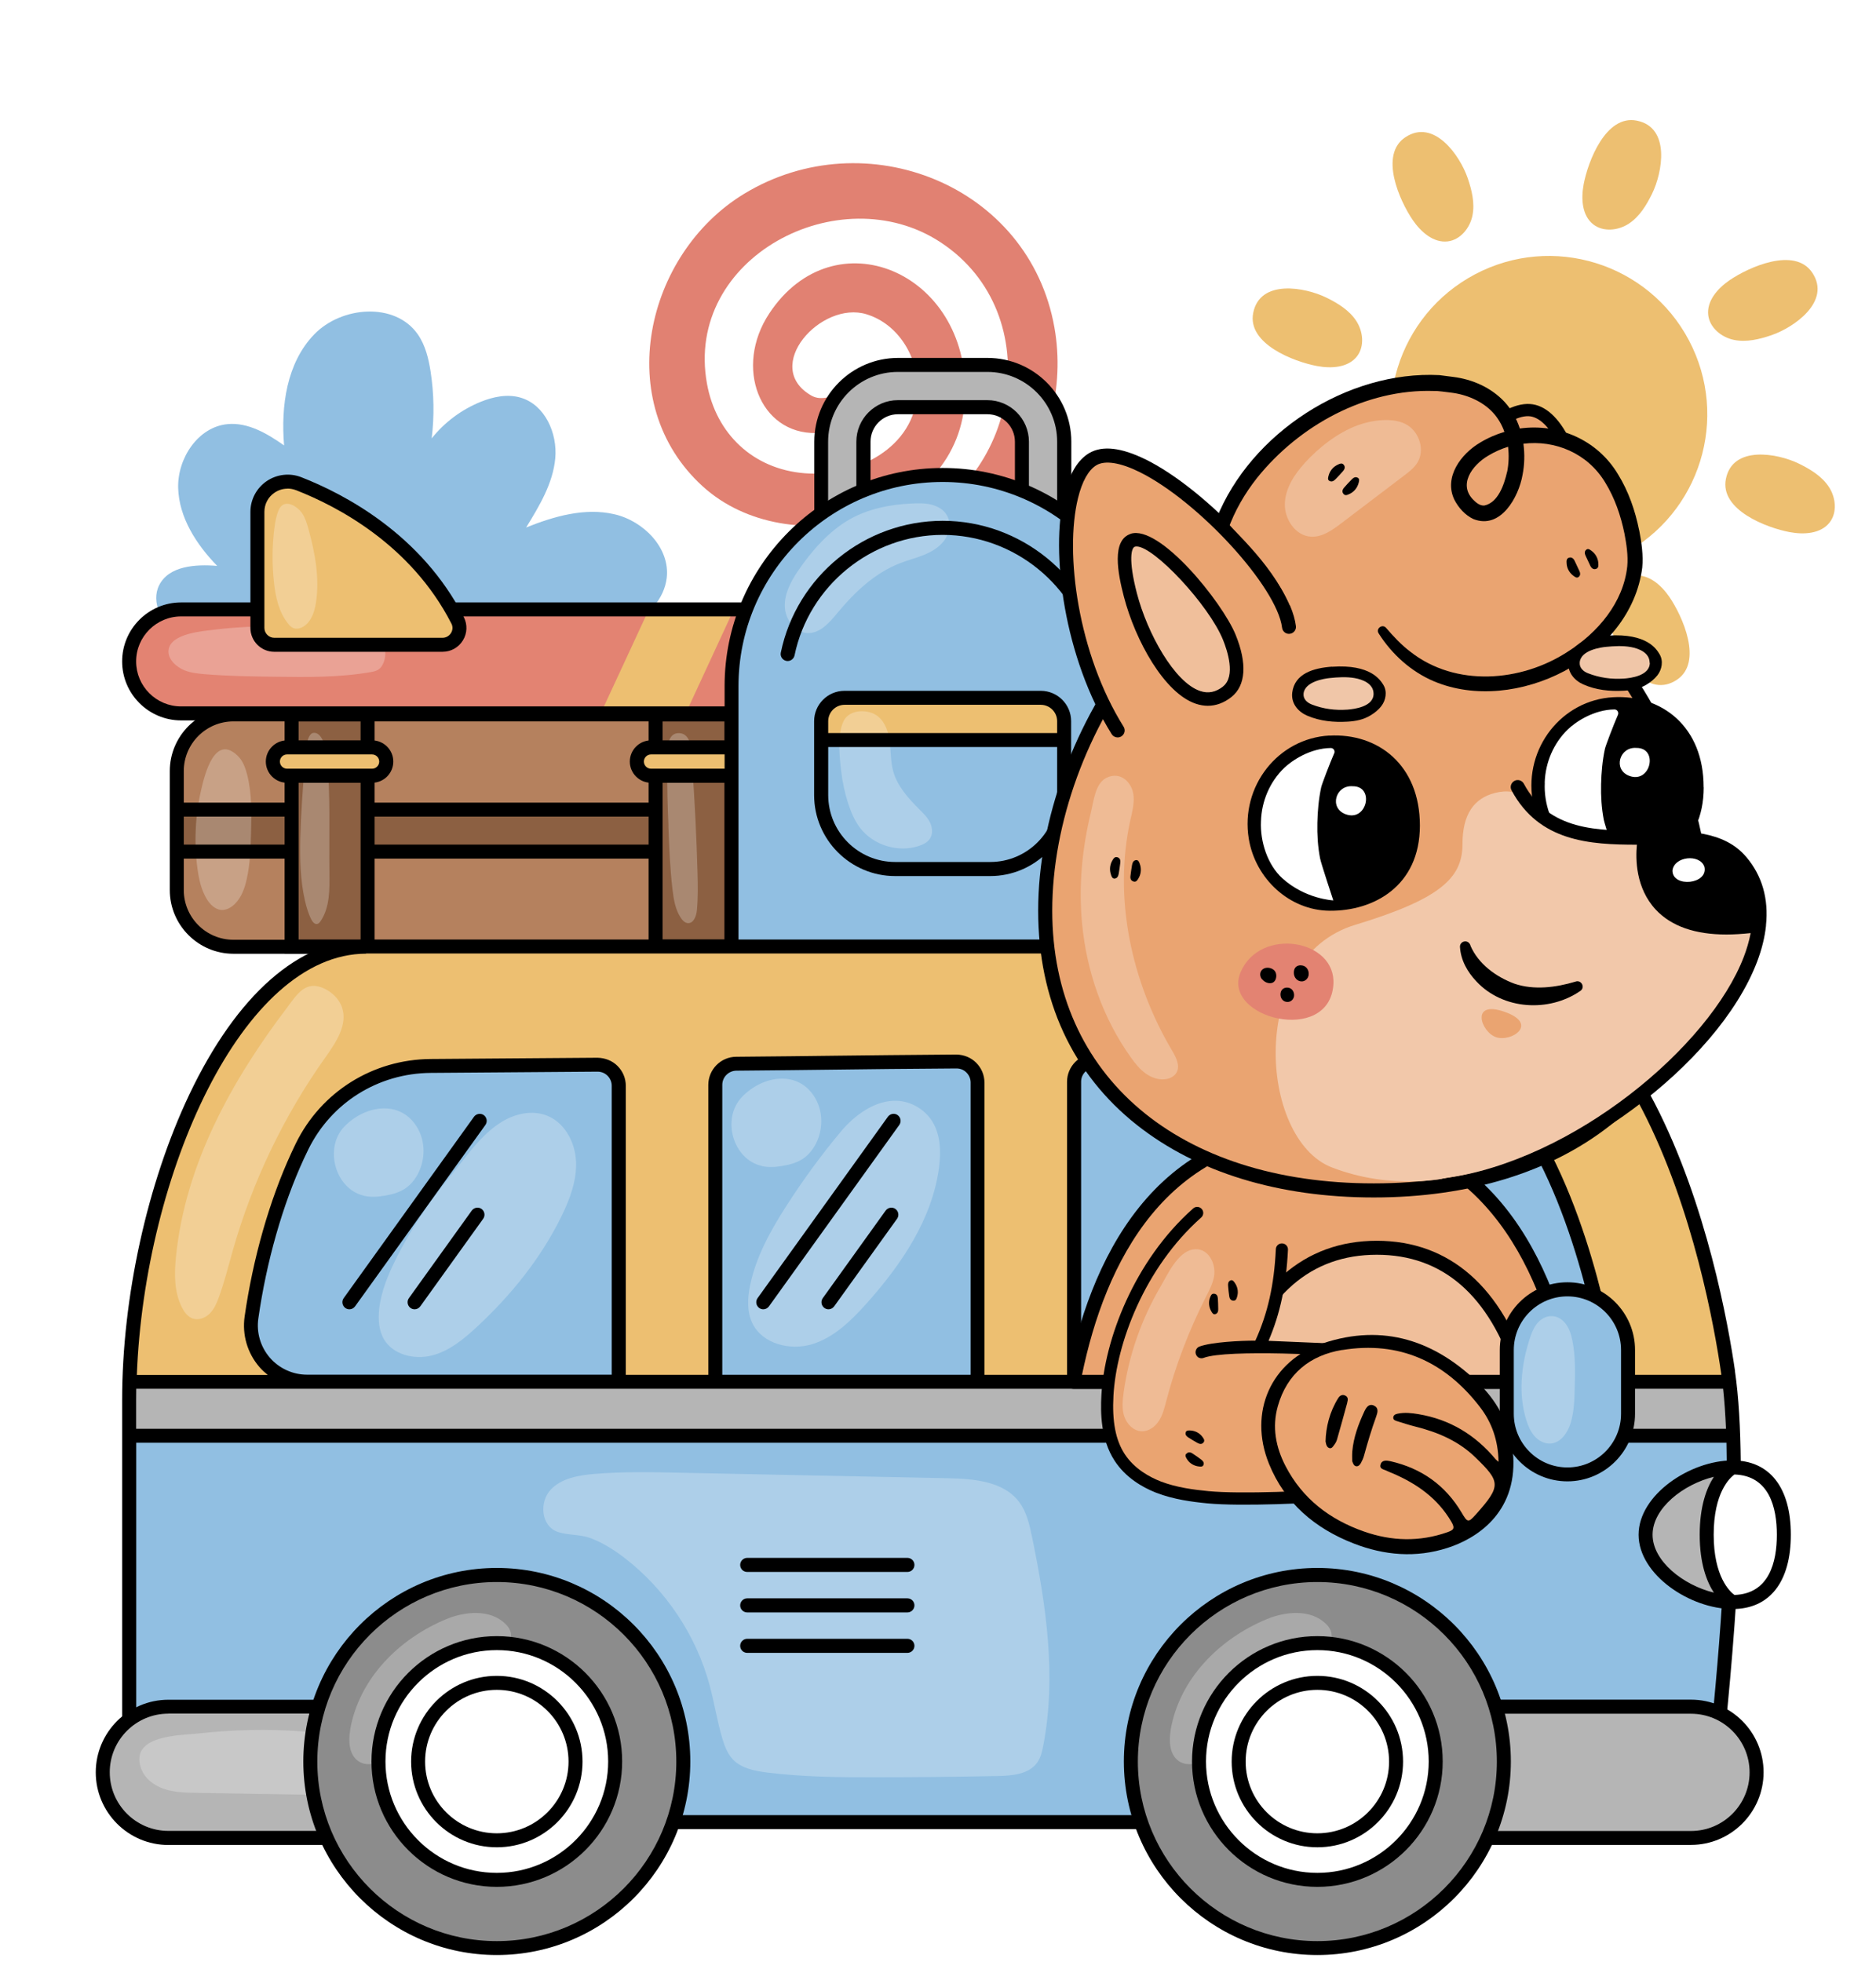<?xml version="1.0" encoding="UTF-8"?>
<svg id="_Слой_2" data-name="Слой 2" xmlns="http://www.w3.org/2000/svg" xmlns:xlink="http://www.w3.org/1999/xlink" viewBox="0 0 210.59 220.16">
  <defs>
    <style>
      .cls-1 {
        fill: #eaa471;
      }

      .cls-2, .cls-3, .cls-4, .cls-5 {
        fill: #fff;
      }

      .cls-3 {
        opacity: .4;
      }

      .cls-4 {
        opacity: .3;
      }

      .cls-6 {
        fill: #8c8c8c;
      }

      .cls-7 {
        fill: #b5815e;
      }

      .cls-8 {
        fill: #8c6042;
      }

      .cls-9 {
        filter: url(#drop-shadow-1);
      }

      .cls-10 {
        fill: #e18172;
      }

      .cls-5 {
        opacity: .25;
      }

      .cls-11 {
        fill: #f0c6a8;
      }

      .cls-12 {
        fill: #91bfe2;
      }

      .cls-13 {
        fill: #edbf71;
      }

      .cls-14 {
        fill: #b5b5b5;
      }

      .cls-15 {
        fill: #e38372;
      }
    </style>
    <filter id="drop-shadow-1" filterUnits="userSpaceOnUse">
      <feOffset dx="5" dy="5"/>
      <feGaussianBlur result="blur" stdDeviation="5"/>
      <feFlood flood-color="#000" flood-opacity=".15"/>
      <feComposite in2="blur" operator="in"/>
      <feComposite in="SourceGraphic"/>
    </filter>
  </defs>
  <g id="OBJECTS">
    <g class="cls-9">
      <path class="cls-2" d="m90.79,7.58C33.12,16.64,24.23,22.57,21.73,36.85c-8.92-.7-15.05,9.97-11.44,18.16-9.62,7.27-9.64,18.78-1.82,24.51.11,9.15-2.99,22.89,7.64,27.22-8.84,12.64-12.96,29.58-13.14,45.39v33.22c-1.85,2.36-2.96,5.33-2.96,8.56,0,7.66,6.24,13.9,13.9,13.9h13.95c4.92,7.44,13.35,12.35,22.92,12.35,10.31,0,19.3-5.71,24-14.13h44.11c4.7,8.42,13.69,14.13,24,14.13,9.56,0,18-4.92,22.92-12.35h19.03c7.67,0,12.68-6.33,13.9-13.9s3.05-20.16,3.05-26.66c0-6.09-2.41-10.07-5.72-12.2-.9-11.38-2.09-19.66-8.69-35.73,10.03-8.78,17.84-25.79,4.82-34.56C221.94,56.62,216.63,0,168.89,0c-25.78,0-51.19,3.35-78.1,7.58Z"/>
      <g>
        <g>
          <path class="cls-10" d="m96.02,54.26c13.36-4.75,16.86-24.02,4.53-32.09-11.31-7.39-28.75,1.73-26.19,15.88,1.02,5.66,5.2,9.59,10.94,10.06s12.47-2.79,12.69-9.28c.13-3.66-2.09-7.45-5.72-8.56-5.1-1.57-11.81,5.89-6.2,9.12,1.79,1.03,3.81-1.12,5.32.06,3.27,2.54-1.29,4.08-4.78,4.15-6.32.12-9.25-7.39-5.25-13.43,7.3-11.03,22.36-4.66,21.98,9.17-.4,14.33-19.82,19-29.45,10.25-10.29-9.35-6.46-26.11,4.66-32.85,13.57-8.23,32-1.01,34.82,15.05,1.16,6.61-.62,13.66-4.92,18.84-2.47,2.97-5.98,5.64-9.76,6.67-1.01.28-2.49.99-3.39-.06s-.51-2.44.73-2.98Z"/>
          <g>
            <circle class="cls-13" cx="168.88" cy="41.5" r="17.77" transform="translate(.15 83.61) rotate(-27.82)"/>
            <g>
              <path class="cls-13" d="m189.15,26.45c-1.33.91-2.59,2.33-2.39,3.94.18,1.41,1.5,2.48,2.9,2.76,1.4.28,2.84-.07,4.19-.53,2.54-.87,6.74-3.79,4.59-7.01-1.97-2.96-7.14-.63-9.29.84Z"/>
              <path class="cls-13" d="m172.77,15.71c-.3,1.59-.19,3.48,1.09,4.48,1.13.87,2.81.69,4-.1,1.19-.79,1.96-2.06,2.59-3.34,1.18-2.41,2.09-7.45-1.71-8.21-3.49-.7-5.49,4.6-5.97,7.16Z"/>
              <path class="cls-13" d="m153.59,19.7c.91,1.33,2.33,2.59,3.94,2.39,1.41-.18,2.48-1.5,2.76-2.9.28-1.4-.07-2.84-.53-4.19-.87-2.54-3.79-6.74-7.01-4.59-2.96,1.97-.63,7.14.84,9.29Z"/>
              <path class="cls-13" d="m142.85,36.08c1.59.3,3.48.19,4.48-1.09.87-1.13.69-2.81-.1-4s-2.06-1.96-3.34-2.59c-2.41-1.18-7.45-2.09-8.21,1.71-.7,3.49,4.6,5.49,7.16,5.97Z"/>
              <path class="cls-13" d="m195.91,54.72c1.59.3,3.48.19,4.48-1.09.87-1.13.69-2.81-.1-4-.79-1.19-2.06-1.96-3.34-2.59-2.41-1.18-7.45-2.09-8.21,1.71-.7,3.49,4.6,5.49,7.16,5.97Z"/>
              <path class="cls-13" d="m146.84,55.26c1.33-.91,2.59-2.33,2.39-3.94-.18-1.41-1.5-2.48-2.9-2.76-1.4-.28-2.84.07-4.19.53-2.54.87-6.74,3.79-4.59,7.01,1.97,2.96,7.14.63,9.29-.84Z"/>
              <path class="cls-13" d="m163.23,66c.3-1.59.19-3.48-1.09-4.48-1.13-.87-2.81-.69-4,.1s-1.96,2.06-2.59,3.34c-1.18,2.41-2.09,7.45,1.71,8.21,3.49.7,5.49-4.6,5.97-7.16Z"/>
              <path class="cls-13" d="m182.4,62c-.91-1.33-2.33-2.59-3.94-2.39-1.41.18-2.48,1.5-2.76,2.9s.07,2.84.53,4.19c.87,2.54,3.79,6.74,7.01,4.59,2.96-1.97.63-7.14-.84-9.29Z"/>
            </g>
          </g>
          <path class="cls-12" d="m15,66.08c-1.85-1.06-3.09-3.5-2.13-5.41,1.1-2.17,4.09-2.36,6.51-2.16-2.32-2.39-4.28-5.4-4.38-8.73s2.23-6.87,5.54-7.18c2.3-.22,4.46,1.06,6.35,2.39-.37-4.42.29-9.25,3.37-12.45,3.07-3.19,9.09-3.66,11.63-.03.86,1.23,1.22,2.73,1.45,4.21.38,2.47.42,5,.12,7.48,1.44-1.81,3.35-3.23,5.49-4.1,1.43-.58,3.03-.91,4.5-.47,2.72.8,4.14,3.99,3.88,6.81-.26,2.82-1.79,5.35-3.27,7.76,3.14-1.26,6.59-2.25,9.89-1.49,3.3.75,6.29,3.8,5.89,7.16-.28,2.33-2.07,4.25-4.16,5.31s-4.44,1.56-6.77,1.75c-27,2.19-41.08.75-43.91-.87Z"/>
        </g>
        <g>
          <g>
            <g>
              <g>
                <g>
                  <rect class="cls-7" x="14.84" y="75.18" width="75.16" height="26.08" rx="6.36" ry="6.36"/>
                  <rect class="cls-8" x="14.84" y="85.87" width="75.16" height="4.71"/>
                  <path class="cls-5" d="m17.59,83.61c-.68,2.91-.82,5.94-.42,8.9.16,1.18.42,2.37,1.04,3.39.36.59.91,1.15,1.6,1.22.59.05,1.16-.27,1.58-.7.73-.74,1.09-1.76,1.31-2.78.38-1.68.43-3.42.48-5.15.06-2.18.1-4.38-.42-6.49-.2-.8-.49-1.62-1.09-2.19-2.57-2.47-3.69,2.11-4.08,3.79Z"/>
                </g>
                <path d="m83.65,102.04H21.21c-3.94,0-7.15-3.21-7.15-7.15v-13.35c0-3.94,3.21-7.15,7.15-7.15h62.44c3.94,0,7.15,3.21,7.15,7.15v13.35c0,3.94-3.21,7.15-7.15,7.15Zm-62.44-26.08c-3.08,0-5.58,2.5-5.58,5.58v13.35c0,3.08,2.5,5.58,5.58,5.58h62.44c3.08,0,5.58-2.5,5.58-5.58v-13.35c0-3.07-2.5-5.58-5.58-5.58H21.21Z"/>
              </g>
              <rect x="14.84" y="85.08" width="75.16" height="1.57"/>
              <rect x="14.84" y="89.79" width="75.16" height="1.57"/>
              <g>
                <g>
                  <rect class="cls-8" x="27.73" y="75.18" width="8.53" height="26.04"/>
                  <path class="cls-5" d="m29.21,80.77c-.22,2.77-.43,5.54-.5,8.32-.05,2.34,0,4.7.52,6.98.17.73.38,1.46.72,2.13.14.27.39.57.68.49.16-.04.27-.18.36-.31,1.05-1.56,1.01-3.58.99-5.46-.06-4.39.15-8.8-.31-13.16-.07-.65-.46-2.64-1.49-2.51-.9.12-.91,2.86-.97,3.52Z"/>
                </g>
                <path d="m37.05,102.01h-10.1v-27.61h10.1v27.61Zm-8.53-1.57h6.96v-24.47h-6.96v24.47Z"/>
              </g>
              <g>
                <g>
                  <rect class="cls-8" x="68.59" y="75.18" width="8.53" height="26.04" transform="translate(145.71 176.41) rotate(180)"/>
                  <path class="cls-5" d="m70.03,87.72c.09,2.37.18,4.73.46,7.09.13,1.11.31,2.25.92,3.18.19.29.45.58.8.61.65.05.96-.79,1.02-1.44.13-1.39.11-2.79.07-4.19-.11-4.02-.31-8.05-.6-12.06-.08-1.08.13-3.67-1.55-3.63-1.59.04-1.22,2.87-1.24,3.91-.04,2.18.04,4.36.13,6.54Z"/>
                </g>
                <path d="m77.91,102.01h-10.1v-27.61h10.1v27.61Zm-8.53-1.57h6.96v-24.47h-6.96v24.47Z"/>
              </g>
              <g>
                <rect class="cls-13" x="25.63" y="78.88" width="12.73" height="3.18" rx="1.59" ry="1.59"/>
                <path d="m36.77,82.85h-9.55c-1.31,0-2.38-1.07-2.38-2.38s1.07-2.38,2.38-2.38h9.55c1.31,0,2.38,1.07,2.38,2.38s-1.07,2.38-2.38,2.38Zm-9.55-3.18c-.44,0-.8.36-.8.8s.36.8.8.8h9.55c.44,0,.8-.36.8-.8s-.36-.8-.8-.8h-9.55Z"/>
              </g>
              <g>
                <rect class="cls-13" x="66.49" y="78.88" width="12.73" height="3.18" rx="1.59" ry="1.59"/>
                <path d="m77.63,82.85h-9.55c-1.31,0-2.38-1.07-2.38-2.38s1.07-2.38,2.38-2.38h9.55c1.31,0,2.38,1.07,2.38,2.38s-1.07,2.38-2.38,2.38Zm-9.55-3.18c-.44,0-.8.36-.8.8s.36.8.8.8h9.55c.44,0,.8-.36.8-.8s-.36-.8-.8-.8h-9.55Z"/>
              </g>
            </g>
            <g>
              <g>
                <g>
                  <rect class="cls-15" x="9.5" y="63.4" width="129.85" height="11.67" rx="5.83" ry="5.83"/>
                  <path class="cls-5" d="m15.73,70.24c.7.27,1.45.35,2.2.42,2.66.22,5.34.26,8.01.29,3.57.05,7.16.09,10.67-.52.31-.05.63-.12.89-.3.25-.17.42-.44.54-.73.54-1.27.01-2.91-1.17-3.62-.83-.5-1.84-.56-2.8-.58-2.5-.07-5-.01-7.5.04-2.48.05-4.96.11-7.42.42-1.35.17-5,.41-5.23,2.29-.13,1.06.94,1.95,1.81,2.29Z"/>
                  <polygon class="cls-13" points="77.37 63.4 67.84 63.4 62.38 75.18 71.92 75.18 77.37 63.4"/>
                  <polygon class="cls-13" points="96.3 63.4 86.77 63.4 81.31 75.18 90.84 75.18 96.3 63.4"/>
                </g>
                <path d="m133.51,75.85H15.33c-3.65,0-6.62-2.97-6.62-6.62s2.97-6.62,6.62-6.62h118.18c3.65,0,6.62,2.97,6.62,6.62s-2.97,6.62-6.62,6.62Zm-118.18-11.67c-2.78,0-5.05,2.27-5.05,5.05s2.26,5.05,5.05,5.05h118.18c2.78,0,5.05-2.27,5.05-5.05s-2.26-5.05-5.05-5.05H15.33Z"/>
              </g>
              <g>
                <g>
                  <path class="cls-13" d="m23.9,65.47v-13.02c0-2.4,2.41-4.03,4.65-3.16,5.13,2,13.27,6.43,17.83,15.33.64,1.25-.29,2.74-1.7,2.74h-18.88c-1.05,0-1.9-.85-1.9-1.9Z"/>
                  <path class="cls-5" d="m26.3,52.21c-.28.63-.4,1.31-.49,1.99-.27,2.06-.28,4.16-.05,6.22.18,1.63.56,3.31,1.59,4.58.15.19.32.37.54.47.39.18.86.05,1.22-.18.84-.55,1.19-1.61,1.35-2.61.44-2.78-.09-5.62-.84-8.33-.16-.59-.34-1.19-.68-1.71-.57-.86-2.04-1.75-2.63-.44Z"/>
                </g>
                <path d="m44.67,68.15h-18.88c-1.48,0-2.68-1.2-2.68-2.68v-13.02c0-1.38.68-2.67,1.82-3.45,1.15-.78,2.61-.95,3.9-.44,4.76,1.86,13.47,6.37,18.24,15.71.42.83.38,1.8-.1,2.59-.49.81-1.35,1.29-2.3,1.29Zm-17.39-18.31c-.52,0-1.03.16-1.47.46-.72.49-1.13,1.28-1.13,2.15v13.02c0,.61.5,1.11,1.11,1.11h18.88c.39,0,.75-.2.96-.54.2-.33.22-.72.04-1.06-4.54-8.87-12.86-13.18-17.42-14.96-.32-.12-.65-.19-.97-.19Z"/>
              </g>
            </g>
            <g>
              <g>
                <path class="cls-14" d="m114.46,56.29h-4.74v-11.71c0-2.13-1.74-3.87-3.87-3.87h-10.05c-2.13,0-3.87,1.74-3.87,3.87v11.71h-4.74v-11.71c0-4.75,3.86-8.61,8.61-8.61h10.05c4.75,0,8.61,3.86,8.61,8.61v11.71Z"/>
                <path d="m115.24,57.07h-6.31v-12.5c0-1.7-1.38-3.08-3.08-3.08h-10.05c-1.7,0-3.08,1.38-3.08,3.08v12.5h-6.31v-12.5c0-5.18,4.22-9.4,9.4-9.4h10.05c5.18,0,9.4,4.22,9.4,9.4v12.5Zm-4.74-1.57h3.17v-10.93c0-4.32-3.51-7.83-7.83-7.83h-10.05c-4.32,0-7.83,3.51-7.83,7.83v10.93h3.17v-10.93c0-2.57,2.09-4.66,4.66-4.66h10.05c2.57,0,4.66,2.09,4.66,4.66v10.93Z"/>
              </g>
              <g>
                <g>
                  <path class="cls-12" d="m100.82,48.31h0c13.08,0,23.7,10.62,23.7,23.7v29.25h-47.4v-29.25c0-13.08,10.62-23.7,23.7-23.7Z"/>
                  <path class="cls-5" d="m84.55,59.11c-.8,1.2-1.51,2.56-1.45,4s1.16,2.92,2.61,2.94c1.39.01,2.43-1.21,3.32-2.29,1.92-2.32,4.2-4.47,7.02-5.56.9-.35,1.84-.58,2.73-.95s1.75-.9,2.29-1.7.71-1.9.22-2.73c-.37-.64-1.07-1.03-1.79-1.2s-1.47-.14-2.21-.11c-2.33.1-4.85.6-6.9,1.77-2.34,1.32-4.35,3.62-5.83,5.83Z"/>
                </g>
                <g>
                  <path d="m100.82,53.45c-8.76,0-16.4,6.22-18.17,14.79-.09.42.18.84.61.93.42.09.84-.19.93-.61,1.62-7.84,8.62-13.53,16.63-13.53s15.01,5.69,16.63,13.53c.08.37.4.63.77.63.05,0,.11,0,.16-.02.42-.09.7-.5.61-.93-1.77-8.57-9.42-14.79-18.17-14.79Z"/>
                  <path d="m100.82,47.52c-13.5,0-24.48,10.98-24.48,24.48v30.04h48.97v-30.04c0-13.5-10.98-24.48-24.48-24.48Zm22.91,52.95h-45.83v-28.47c0-12.63,10.28-22.91,22.91-22.91s22.91,10.28,22.91,22.91v28.47Z"/>
                </g>
              </g>
              <g>
                <g>
                  <path class="cls-13" d="m114.45,75.94v2.12h-27.27v-2.12c0-1.45,1.17-2.63,2.63-2.63h22.03c1.45,0,2.62,1.17,2.62,2.63Z"/>
                  <path class="cls-5" d="m90.21,85.17c.32.98.73,1.96,1.36,2.77,1.5,1.94,4.29,2.78,6.61,1.99.47-.16.95-.4,1.22-.82.34-.53.27-1.25-.01-1.82s-.75-1.02-1.2-1.47c-1.24-1.24-2.47-2.6-2.93-4.29-.28-1.05-.25-2.15-.38-3.23s-.47-2.2-1.31-2.89c-1.04-.86-3.21-.86-3.87.51-.75,1.56-.46,4.06-.26,5.72.14,1.19.4,2.38.77,3.52Z"/>
                </g>
                <path d="m111.83,72.53h-22.03c-1.88,0-3.41,1.53-3.41,3.41v8.29c0,5.01,4.08,9.09,9.09,9.09h10.67c5.01,0,9.09-4.08,9.09-9.09v-8.29c0-1.88-1.53-3.41-3.41-3.41Zm-22.03,1.57h22.03c1.01,0,1.84.82,1.84,1.84v1.33h-25.7v-1.33c0-1.01.82-1.84,1.84-1.84Zm16.35,17.64h-10.67c-4.14,0-7.51-3.37-7.51-7.51v-5.39h25.7v5.39c0,4.14-3.37,7.51-7.51,7.51Z"/>
              </g>
            </g>
          </g>
          <g>
            <g>
              <g>
                <path class="cls-12" d="m187.41,193.54c-.38,3.4-3.24,5.96-6.66,5.96H16.2c-3.7,0-6.7-3-6.7-6.7v-40.67c0-.68.01-1.36.03-2.05.63-22.2,11.45-48.85,26.56-48.85h120.08c22.23,0,30.54,32,32.83,47.79.05.35.09.71.14,1.07.11.95.21,1.97.28,3.03.07.97.11,1.99.15,3.03.41,12.13-1.17,28.68-2.15,37.41Z"/>
                <path class="cls-5" d="m65.08,169.82c4.64,3.57,8.07,8.69,9.59,14.35.52,1.95.83,3.96,1.4,5.89.26.87.58,1.75,1.21,2.41.96,1,2.44,1.28,3.83,1.46,4.04.5,8.11.54,12.18.53,4.58,0,9.15-.05,13.73-.14,1.63-.03,3.52-.2,4.44-1.55.37-.54.53-1.21.65-1.86,1.5-7.74.33-15.75-1.27-23.47-.28-1.36-.6-2.77-1.44-3.88-1.76-2.34-5.11-2.6-8.03-2.66-10.03-.21-20.07-.42-30.1-.62-3.19-.07-6.39-.13-9.57.14-1.75.15-3.64.47-4.86,1.74-1.34,1.4-1.13,4.17.84,4.79,1.17.37,2.43.23,3.63.68,1.37.52,2.62,1.31,3.78,2.2Z"/>
                <path class="cls-13" d="m189.41,153.11H9.5v-.98c0-.68.01-1.36.03-2.05.63-22.2,11.45-48.85,26.56-48.85h120.08c22.23,0,30.54,32,32.83,47.79.05.35.09.71.14,1.07.11.95.21,1.97.28,3.03Z"/>
                <path class="cls-5" d="m27.32,107.96c-6.29,8.24-11.51,17.7-12.56,28.01-.2,1.97-.23,4.06.69,5.81.26.5.63.99,1.16,1.19.66.24,1.42-.05,1.92-.54s.79-1.16,1.03-1.82c.63-1.7,1.06-3.48,1.56-5.22,2.2-7.77,5.74-15.16,10.42-21.74,1.18-1.66,2.5-3.63,1.86-5.57-.38-1.17-1.64-2.22-2.87-2.41-1.5-.23-2.36,1.16-3.22,2.29Z"/>
                <path class="cls-14" d="m189.56,156.13H9.5v-4.01c0-.68.01-1.36.03-2.05h179.6c.22,1.83.36,3.87.43,6.06Z"/>
                <path class="cls-12" d="m43.33,114.62c4.57-.03,11.07-.08,18.73-.14,1.32,0,2.39,1.05,2.39,2.37v33.22H29.47c-3.85,0-6.8-3.41-6.25-7.22.91-6.4,2.7-12.78,5.16-18.12.17-.37.34-.73.52-1.08,2.7-5.51,8.3-8.98,14.43-9.03Z"/>
                <path class="cls-5" d="m39.55,136.09c-.94,1.85-1.77,3.8-1.99,5.86-.12,1.15-.04,2.37.55,3.37,1.03,1.73,3.39,2.3,5.35,1.81s3.58-1.83,5.06-3.2c3.86-3.58,7.22-7.74,9.53-12.47.94-1.93,1.72-4.02,1.61-6.16s-1.29-4.34-3.3-5.11c-1.61-.62-3.47-.22-4.95.66-2.47,1.48-4.15,4.1-5.96,6.27-2.29,2.76-4.28,5.77-5.91,8.97Z"/>
                <path class="cls-5" d="m35.88,129.21c.77.17,1.58.11,2.36-.03.78-.13,1.57-.35,2.24-.79.66-.44,1.16-1.09,1.51-1.8.74-1.52.75-3.41-.06-4.89-1.86-3.37-5.96-2.69-8.29-.25-2.28,2.39-1.02,7.03,2.25,7.75Z"/>
                <path class="cls-12" d="m77.64,114.38c10.21-.08,13.68-.17,24.69-.25,1.32,0,2.39,1.05,2.39,2.37v33.57h-29.44v-33.32c0-1.3,1.05-2.36,2.36-2.37Z"/>
                <path class="cls-5" d="m80.53,125.87c.77.17,1.58.11,2.36-.03.78-.13,1.57-.35,2.24-.79.66-.44,1.16-1.09,1.51-1.8.74-1.52.75-3.41-.06-4.89-1.86-3.37-5.96-2.69-8.29-.25s-1.02,7.03,2.25,7.75Z"/>
                <path class="cls-5" d="m83.24,130.39c-1.76,2.75-3.38,5.67-4.04,8.87-.29,1.42-.37,2.97.27,4.27,1.14,2.32,4.26,3.08,6.72,2.32s4.39-2.67,6.11-4.59c3.89-4.36,7.35-9.44,8.11-15.23.23-1.78.18-3.69-.78-5.21-.84-1.32-2.34-2.2-3.9-2.28-2.47-.12-4.81,1.63-6.31,3.42-2.24,2.67-4.3,5.5-6.18,8.43Z"/>
                <path class="cls-12" d="m168.32,150.08h-52.75v-33.68c0-1.3,1.05-2.36,2.36-2.37,17.12-.11,31.65-.18,38.24-.18,4.4,0,8.53,3.72,12.28,11.07,2.91,5.71,4.83,12.18,6.04,17.46.91,3.95-2.11,7.71-6.16,7.71Z"/>
              </g>
              <g>
                <path d="m189.77,148.9c-.76-5.26-3.16-18.72-9.01-30.06-6.29-12.21-14.57-18.4-24.59-18.4H36.09c-7.47,0-14.51,6.19-19.85,17.42-4.71,9.93-7.53,22.74-7.53,34.27v40.67c0,4.13,3.36,7.48,7.48,7.48h164.56c3.82,0,7.01-2.86,7.44-6.65,1.31-11.72,3.25-33.13,1.57-44.73Zm-179.47,1.96h178.13c.15,1.39.25,2.89.32,4.49H10.28v-3.22c0-.42,0-.84.01-1.26Zm15-3.48c-1.05-1.21-1.53-2.82-1.3-4.41.91-6.38,2.72-12.74,5.1-17.9.17-.37.34-.72.51-1.07,2.58-5.25,7.84-8.54,13.73-8.59h0c4.58-.03,11.07-.08,18.73-.14h.01c.42,0,.82.16,1.12.46.3.3.47.7.47,1.12v32.43H29.47c-1.6,0-3.13-.7-4.18-1.91Zm78.65,1.91h-27.87v-32.54c0-.87.71-1.58,1.58-1.59,4.73-.04,8.01-.08,11.27-.12,3.78-.05,7.51-.09,13.43-.13.45,0,.83.16,1.13.46.3.3.47.7.47,1.12v32.79Zm64.38,0h-51.97v-32.89c0-.87.71-1.58,1.58-1.59,19.53-.12,32.39-.18,38.23-.18,4.08,0,7.97,3.58,11.58,10.64,3.03,5.93,4.92,12.67,5.97,17.28.38,1.64,0,3.33-1.05,4.65-1.06,1.33-2.64,2.09-4.34,2.09ZM36.09,102.01h120.07c9.39,0,17.19,5.9,23.2,17.55,5.74,11.13,8.1,24.39,8.85,29.57,0,.05.01.11.02.17h-15.45c.4-.33.78-.7,1.11-1.12,1.35-1.7,1.84-3.88,1.36-5.98-1.08-4.69-3.01-11.56-6.11-17.64-3.89-7.63-8.26-11.49-12.98-11.49-5.84,0-18.71.06-38.24.18-1.73.01-3.14,1.43-3.14,3.16v32.89h-9.27v-32.79c0-.85-.33-1.64-.93-2.24-.6-.6-1.4-.91-2.25-.92-5.92.04-9.66.09-13.43.13-3.25.04-6.53.08-11.26.12-1.73.01-3.13,1.43-3.13,3.16v32.54h-9.26v-32.43c0-.85-.33-1.64-.93-2.24-.6-.6-1.4-.9-2.25-.92-7.66.06-14.15.1-18.73.14h0c-6.49.05-12.29,3.68-15.13,9.47-.17.36-.35.72-.52,1.1-2.44,5.3-4.3,11.81-5.23,18.34-.29,2.04.31,4.11,1.67,5.67.28.33.6.61.93.88h-14.7c.86-22.48,11.81-47.28,25.75-47.28Zm150.54,91.45c-.33,2.99-2.86,5.25-5.88,5.25H16.2c-3.26,0-5.91-2.65-5.91-5.91v-35.88h178.51c.32,12.34-1.31,28.94-2.16,36.54Z"/>
                <path d="m96.86,169.84h-17.98c-.43,0-.79.35-.79.79s.35.79.79.79h17.98c.43,0,.79-.35.79-.79s-.35-.79-.79-.79Z"/>
                <path d="m96.86,174.38h-17.98c-.43,0-.79.35-.79.79s.35.79.79.79h17.98c.43,0,.79-.35.79-.79s-.35-.79-.79-.79Z"/>
                <path d="m96.86,178.92h-17.98c-.43,0-.79.35-.79.79s.35.79.79.79h17.98c.43,0,.79-.35.79-.79s-.35-.79-.79-.79Z"/>
                <path d="m48.21,120.33l-14.63,20.36c-.25.35-.17.84.18,1.1.14.1.3.15.46.15.24,0,.48-.11.64-.33l14.63-20.36c.25-.35.17-.84-.18-1.1-.35-.25-.84-.17-1.1.18Z"/>
                <path d="m47.96,130.86l-7.06,9.83c-.25.35-.17.84.18,1.1.14.1.3.15.46.15.24,0,.48-.11.64-.33l7.06-9.83c.25-.35.17-.84-.18-1.1-.35-.25-.84-.17-1.1.18Z"/>
                <path d="m94.67,120.33l-14.63,20.36c-.25.35-.17.84.18,1.1.14.1.3.15.46.15.24,0,.48-.11.64-.33l14.63-20.36c.25-.35.17-.84-.18-1.1s-.84-.17-1.1.18Z"/>
                <path d="m94.42,130.86l-7.06,9.83c-.25.35-.17.84.18,1.1.14.1.3.15.46.15.24,0,.48-.11.64-.33l7.06-9.83c.25-.35.17-.84-.18-1.1-.35-.25-.84-.17-1.1.18Z"/>
              </g>
            </g>
            <g>
              <g>
                <path class="cls-14" d="m168.17,186.54h24.02v14.74h-24.02c-4.07,0-7.37-3.3-7.37-7.37h0c0-4.07,3.3-7.37,7.37-7.37Z" transform="translate(352.99 387.81) rotate(-180)"/>
                <path d="m184.82,202.06h-24.81v-16.31h24.81c4.5,0,8.15,3.66,8.15,8.15s-3.66,8.15-8.15,8.15Zm-23.24-1.57h23.24c3.63,0,6.58-2.95,6.58-6.58s-2.95-6.58-6.58-6.58h-23.24v13.17Z"/>
              </g>
              <g>
                <g>
                  <path class="cls-14" d="m13.9,186.54h20.31v14.74H13.9c-4.07,0-7.37-3.3-7.37-7.37h0c0-4.07,3.3-7.37,7.37-7.37Z"/>
                  <path class="cls-5" d="m10.83,193.45c.39,1.14,1.46,1.95,2.61,2.33s2.38.41,3.59.43c3.78.06,7.56.13,11.34.19,1.27.02,2.57.04,3.76-.41s2.25-1.46,2.36-2.72c.12-1.29-.79-2.5-1.93-3.12s-2.47-.76-3.76-.85c-3.79-.26-7.6-.19-11.37.23-2.16.24-7.89.14-6.6,3.92Z"/>
                </g>
                <path d="m35,202.06H13.9c-4.5,0-8.15-3.66-8.15-8.15s3.66-8.15,8.15-8.15h21.1v16.31Zm-21.1-14.74c-3.63,0-6.58,2.95-6.58,6.58s2.95,6.58,6.58,6.58h19.53v-13.17H13.9Z"/>
              </g>
            </g>
            <g>
              <g>
                <g>
                  <circle class="cls-6" cx="50.77" cy="192.69" r="20.93"/>
                  <path class="cls-5" d="m34.31,189.15c-.22,1.26-.14,2.79.93,3.51,1.03.69,2.48.22,3.37-.64,1.11-1.05,1.66-2.54,2.49-3.82,1.79-2.78,4.82-4.49,7.77-5.99,1.22-.62,2.51-1.29,3.17-2.48.28-.51.43-1.14.24-1.69-.11-.32-.33-.59-.57-.82-1.69-1.62-4.44-1.4-6.61-.51-5.27,2.18-9.8,6.65-10.8,12.44Z"/>
                  <circle class="cls-2" cx="50.77" cy="192.69" r="13.29"/>
                </g>
                <g>
                  <path d="m50.77,214.41c-11.97,0-21.72-9.74-21.72-21.72s9.74-21.72,21.72-21.72,21.72,9.74,21.72,21.72-9.74,21.72-21.72,21.72Zm0-41.86c-11.11,0-20.15,9.04-20.15,20.15s9.04,20.15,20.15,20.15,20.15-9.04,20.15-20.15-9.04-20.15-20.15-20.15Z"/>
                  <path d="m50.77,206.76c-7.76,0-14.07-6.31-14.07-14.07s6.31-14.07,14.07-14.07,14.07,6.31,14.07,14.07-6.31,14.07-14.07,14.07Zm0-26.57c-6.89,0-12.5,5.61-12.5,12.5s5.61,12.5,12.5,12.5,12.5-5.61,12.5-12.5-5.61-12.5-12.5-12.5Z"/>
                  <path d="m50.77,202.32c-5.31,0-9.62-4.32-9.62-9.62s4.32-9.62,9.62-9.62,9.62,4.32,9.62,9.62-4.32,9.62-9.62,9.62Zm0-17.67c-4.44,0-8.05,3.61-8.05,8.05s3.61,8.05,8.05,8.05,8.05-3.61,8.05-8.05-3.61-8.05-8.05-8.05Z"/>
                </g>
              </g>
              <g>
                <g>
                  <circle class="cls-6" cx="142.88" cy="192.69" r="20.93"/>
                  <path class="cls-5" d="m126.42,189.15c-.22,1.26-.14,2.79.93,3.51,1.03.69,2.48.22,3.37-.64,1.11-1.05,1.66-2.54,2.49-3.82,1.79-2.78,4.82-4.49,7.77-5.99,1.22-.62,2.51-1.29,3.17-2.48.28-.51.43-1.14.24-1.69-.11-.32-.33-.59-.57-.82-1.69-1.62-4.44-1.4-6.61-.51-5.27,2.18-9.8,6.65-10.8,12.44Z"/>
                  <circle class="cls-2" cx="142.88" cy="192.69" r="13.29"/>
                </g>
                <g>
                  <path d="m142.88,214.41c-11.97,0-21.72-9.74-21.72-21.72s9.74-21.72,21.72-21.72,21.72,9.74,21.72,21.72-9.74,21.72-21.72,21.72Zm0-41.86c-11.11,0-20.15,9.04-20.15,20.15s9.04,20.15,20.15,20.15,20.15-9.04,20.15-20.15-9.04-20.15-20.15-20.15Z"/>
                  <path d="m142.88,206.76c-7.76,0-14.07-6.31-14.07-14.07s6.31-14.07,14.07-14.07,14.07,6.31,14.07,14.07-6.31,14.07-14.07,14.07Zm0-26.57c-6.89,0-12.5,5.61-12.5,12.5s5.61,12.5,12.5,12.5,12.5-5.61,12.5-12.5-5.61-12.5-12.5-12.5Z"/>
                  <path d="m142.88,202.32c-5.31,0-9.62-4.32-9.62-9.62s4.32-9.62,9.62-9.62,9.62,4.32,9.62,9.62-4.32,9.62-9.62,9.62Zm0-17.67c-4.44,0-8.05,3.61-8.05,8.05s3.61,8.05,8.05,8.05,8.05-3.61,8.05-8.05-3.61-8.05-8.05-8.05Z"/>
                </g>
              </g>
            </g>
            <g>
              <g>
                <path class="cls-14" d="m195.24,167.25c0,4.17-1.58,7.56-5.76,7.56s-9.77-3.38-9.77-7.56,5.6-7.56,9.77-7.56,5.76,3.38,5.76,7.56Z"/>
                <path class="cls-2" d="m195.24,167.25c0,4.17-1.58,7.56-5.76,7.56,0,0-2.9-1.45-2.9-7.56s2.9-7.56,2.9-7.56c4.17,0,5.76,3.38,5.76,7.56Z"/>
              </g>
              <path d="m189.49,158.9c-4.75,0-10.55,3.85-10.55,8.34s5.8,8.34,10.55,8.34c4.16,0,6.54-3.04,6.54-8.34s-2.38-8.34-6.54-8.34Zm-8.98,8.34c0-2.97,3.44-5.66,6.88-6.5-.81,1.25-1.59,3.28-1.59,6.5s.78,5.25,1.59,6.5c-3.43-.84-6.88-3.53-6.88-6.5Zm9.19,6.76c-.52-.38-2.33-2.05-2.33-6.76s1.79-6.37,2.33-6.76c3.92.13,4.76,3.72,4.76,6.76s-.84,6.63-4.76,6.76Z"/>
            </g>
          </g>
          <g>
            <g>
              <g>
                <path class="cls-1" d="m171.32,150.08h-55.82c2.54-13.31,9.5-28.28,27.91-28.28s25.36,14.97,27.91,28.28Z"/>
                <path class="cls-4" d="m166.14,150.08h-33.18c2.32-7.88,7.04-15.05,16.59-15.05s14.27,7.17,16.58,15.05Z"/>
              </g>
              <path d="m172.09,149.94c-2.52-13.19-9.54-28.92-28.68-28.92s-26.16,15.73-28.68,28.92c-.04.23.02.47.17.65.15.18.37.28.61.28h55.82c.23,0,.46-.1.61-.28.15-.18.21-.42.17-.65Zm-38.05-.64c2.9-8.94,8.11-13.48,15.51-13.48s12.62,4.54,15.51,13.48h-31.02Zm32.67,0c-3.05-9.84-8.97-15.05-17.16-15.05s-14.1,5.21-17.16,15.05h-15.93c2.56-12.41,9.33-26.71,26.96-26.71s24.39,14.3,26.95,26.71h-3.65Z"/>
            </g>
            <g>
              <g>
                <g>
                  <path class="cls-1" d="m169.33,71.49c6.51-11.07,3.21-28.98-2.15-30.39s-16.64,15.1-15.94,20.98l18.09,9.41Z"/>
                  <path d="m169.33,72.18c-.12,0-.24-.03-.35-.09-.33-.19-.44-.61-.24-.94,4.44-7.55,4.32-18.79,1.63-25.3-.96-2.31-2.15-3.76-3.36-4.08-1.13-.3-2.84.49-4.81,2.21-5.26,4.58-10.73,14.18-10.27,18.03.04.38-.22.72-.6.76-.38.05-.72-.22-.76-.6-.56-4.74,5.53-14.7,10.74-19.23,2.39-2.08,4.43-2.92,6.06-2.5,1.66.43,3.14,2.12,4.28,4.88,2.81,6.82,2.94,18.6-1.71,26.52-.13.22-.36.34-.59.34Z"/>
                </g>
                <g>
                  <path class="cls-1" d="m112.33,97.2c0-20.66,16.51-43.43,36.88-43.43s36.88,22.76,36.88,43.43c0,20.66-16.51,31.4-36.88,31.4-20.37,0-36.88-10.74-36.88-31.4Z"/>
                  <path class="cls-5" d="m116.47,98.67c.51,5.36,2.34,10.63,5.48,15.01.48.68,1.01,1.34,1.69,1.82s1.54.76,2.35.59c.43-.09.85-.32,1.07-.7.45-.76-.03-1.71-.48-2.47-4.59-7.74-6.63-17.16-4.68-25.94.19-.84.41-1.68.36-2.54-.09-1.59-1.46-2.96-3.09-2.13-1.23.63-1.42,2.67-1.71,3.86-1,4.08-1.39,8.32-.99,12.5Z"/>
                  <path d="m149.21,129.39c-10.65,0-19.84-2.81-26.57-8.12-7.26-5.73-11.1-14.06-11.1-24.07,0-20.45,16.46-44.22,37.67-44.22s37.68,23.77,37.68,44.22c0,10.02-3.84,18.34-11.1,24.07-6.73,5.31-15.92,8.12-26.57,8.12Zm0-74.83c-20.33,0-36.09,22.92-36.09,42.64,0,18.6,14.17,30.61,36.09,30.61s36.09-12.02,36.09-30.61c0-19.72-15.77-42.64-36.09-42.64Z"/>
                  <path d="m119.72,93.2c.07.19.15.43.42.4.3-.04.39-.29.44-.54.07-.41.13-.82.18-1.24.04-.31-.06-.55-.36-.62-.29-.07-.43.18-.6.49-.22.45-.27.99-.07,1.52Z"/>
                  <path d="m122.27,93.94c.29.07.43-.18.6-.49.22-.45.27-.99.07-1.52-.07-.19-.15-.43-.42-.4-.3.04-.39.29-.44.54-.07.41-.13.82-.18,1.24-.04.31.06.55.36.62Z"/>
                </g>
              </g>
              <g>
                <g>
                  <path class="cls-2" d="m145.42,77.92c-5.04-.79-9.65,3.98-9.75,9.19-.1,5.21,3.95,9.54,9.1,9.52,5.16-.02,8.93-4.91,8.9-9.01s-1.65-8.65-8.26-9.69Z"/>
                  <path d="m144.22,77.55c-5.75.32-9.99,5.68-9.04,11.57.74,4.53,4.6,8.06,9.08,8.09,4.91.05,10.12-2.73,10.13-9.55,0-6.83-4.72-10.41-10.17-10.1Zm.55,1.99c-.48,1.1-1.37,3.42-1.46,3.82-.28,1.3-.4,2.65-.43,3.98-.03,1.33.05,2.65.3,3.97.12.62,1.49,4.74,1.49,4.74,0,0-3.15-.14-5.73-2.49-1.65-1.5-2.5-4.12-2.39-6.39.07-2.27,1-4.44,2.61-5.99.89-.85,2.92-2.21,5.23-2.23.31,0,.51.32.38.61Zm1.26,6.83c-1.86-.71-1.09-3.28.81-3.13,2.52-.03,1.61,4.07-.81,3.13Z"/>
                </g>
                <g>
                  <path class="cls-2" d="m177.28,73.62c-5.04-.79-9.65,3.98-9.75,9.19-.1,5.21,3.95,9.54,9.1,9.52,5.16-.02,8.93-4.91,8.9-9.01s-1.65-8.65-8.26-9.69Z"/>
                  <path d="m186.25,83.35c0,6.83-5.22,9.6-10.13,9.56-4.47-.04-8.35-3.56-9.08-8.1-.95-5.88,3.29-11.24,9.04-11.56,5.45-.31,10.17,3.28,10.16,10.1Zm-17.84-.5c-.12,2.28.74,4.9,2.38,6.39,2.58,2.35,5.73,2.49,5.73,2.49,0,0-1.37-4.12-1.49-4.74-.25-1.31-.33-2.63-.3-3.96.03-1.33.15-2.68.43-3.98.09-.4.98-2.72,1.46-3.82.13-.28-.08-.61-.38-.61-2.31.02-4.35,1.38-5.23,2.23-1.61,1.55-2.54,3.72-2.61,5.99Zm10.28-3.91c-1.89-.15-2.66,2.42-.81,3.13,2.42.93,3.33-3.16.81-3.13Z"/>
                </g>
              </g>
              <g>
                <g>
                  <g>
                    <g>
                      <path class="cls-1" d="m162.82,83.99c1.3-.33,2.69-.22,3.5.84,6.03,7.89,19.16,1.01,24.1,6.84,9.16,10.82-12.09,32.61-32.88,35.5,0,0-6.21,1.5-13.06-1.16-8.17-3.17-9.44-23.55,2.62-27.21,9.56-2.9,12.07-5.27,12.07-9.05,0-3.38,1.3-5.16,3.65-5.76Z"/>
                      <path class="cls-3" d="m192.56,98.83c-1.06,11.23-18.18,26.01-35.01,28.34,0,0-6.21,1.5-13.06-1.16-8.17-3.17-9.45-23.55,2.62-27.21,9.56-2.9,12.06-5.26,12.06-9.05,0-3.38,1.3-5.16,3.65-5.76,1.3-.33,2.69-.23,3.5.84,3.2,4.19,8.41,4.21,13.33,4.18,4.34-.02,8.45-.08,10.77,2.66,1.74,2.06,2.38,4.51,2.13,7.15Z"/>
                      <path class="cls-1" d="m163.91,108.56c-3.89-1.37-2.69,2.24-.98,2.84s4.86-1.47.98-2.84Z"/>
                    </g>
                    <g>
                      <path d="m192.56,98.83l-.1-.02c-15.47,2.32-12.8-9.79-12.8-9.79,4.34-.02,8.45-.08,10.77,2.66,1.74,2.06,2.38,4.51,2.13,7.15Z"/>
                      <path class="cls-2" d="m182.74,92.7c0,1.95,4.06,1.55,3.59-.43-.54-1.48-3.41-1.16-3.59.43Z"/>
                    </g>
                  </g>
                  <path d="m193.24,98.84c.31-2.96-.43-5.57-2.22-7.67-2.52-2.98-6.74-2.96-11.2-2.94-.05,0-.1,0-.15,0,0,0-.01,0-.02,0-5.32.03-10.77,0-13.59-5.27-.2-.38-.68-.53-1.06-.32s-.53.68-.32,1.06c3.08,5.76,8.8,6.1,14.07,6.1-.16,1.6-.14,4.87,2.12,7.29,1.74,1.86,4.4,2.79,7.93,2.79.85,0,1.76-.06,2.72-.16-.18.95-.46,1.86-.77,2.67-3.84,10.03-19.04,22.85-33.64,24.87-.43.06-.72.36-.66.79.05.39.39.68.78.68.04,0,.07,0,.11,0,13.83-1.91,30.46-14.19,34.89-25.76.54-1.41.87-2.76,1.01-4.05,0-.02,0-.04,0-.06Zm-11.22-2.81c-1.91-2.04-1.83-4.97-1.69-6.23,3.9-.02,7.53.06,9.49,2.38,1.55,1.83,2,3.93,1.89,5.93-4.58.59-7.84-.11-9.69-2.08Z"/>
                </g>
                <g>
                  <g>
                    <path class="cls-15" d="m134.26,104.12c-2.17,5.14,9.97,8.22,10.42,1.37.34-5.08-8.25-6.51-10.42-1.37Z"/>
                    <path d="m138.74,106.66c-.02-.46.24-.79.67-.82.48-.04.85.31.86.83.01.42-.31.77-.72.78-.45.01-.79-.32-.81-.8Z"/>
                    <path d="m136.66,104.9c-.3-.38-.26-.87.11-1.14.37-.27,1.03-.17,1.33.21.27.34.21,1-.13,1.25-.35.26-.96.1-1.3-.33Z"/>
                    <path d="m141.02,103.34c.49,0,.86.36.89.89.03.48-.3.88-.74.91-.51.03-.93-.4-.93-.97,0-.53.27-.83.78-.84Z"/>
                  </g>
                  <path d="m160.06,101.12c.88,2.06,2.88,3.52,4.95,4.28,2.17.74,4.64.43,6.83-.23.66-.26,1.15.64.56,1.04-3.52,2.43-8.68,2.13-11.66-1.06-1.01-1.06-1.76-2.38-1.85-3.88-.02-.32.23-.6.56-.62.3-.02.53.19.62.46h0Z"/>
                </g>
              </g>
              <g>
                <g>
                  <g>
                    <path class="cls-1" d="m120.45,76.98c-6.9-11.04-7.38-27.73-2.78-30.45,5.18-3.06,21.19,12.1,22.01,18.82,0,0,3.04,5.02-6.13,10.28-9.17,5.27-13.1,1.34-13.1,1.34Z"/>
                    <path class="cls-4" d="m121.89,61.77c1.55,5.96,6.46,14.36,10.88,10.86,1.83-1.45.86-4.55.23-6.11-2.19-5.4-14.75-18.74-11.11-4.75Z"/>
                  </g>
                  <g>
                    <path d="m123.59,46.56c-2.72-1.34-4.84-1.58-6.32-.71-1.29.76-2.23,2.33-2.8,4.68-1.58,6.48-.03,18.3,5.32,26.86.15.24.41.37.67.37.14,0,.29-.04.42-.12.37-.23.48-.71.25-1.08-5.13-8.2-6.63-19.48-5.12-25.65.46-1.89,1.18-3.17,2.07-3.7.96-.57,2.68-.3,4.83.76,6.62,3.27,15.45,12.91,16.01,17.48.05.43.45.74.87.68.43-.05.74-.44.68-.87-.68-5.58-10.23-15.43-16.87-18.7Z"/>
                    <path d="m121.91,54.92c-2.13.71-1.45,4.36-.75,7.04,1.29,4.95,4.55,10.84,8.08,12.02.45.15.9.23,1.34.23.93,0,1.83-.33,2.66-.99,1.61-1.28,1.78-3.76.46-6.99-1.49-3.65-8.54-12.39-11.79-11.32Zm10.39,17.12c-.82.65-1.67.82-2.58.51-2.87-.96-5.92-6.44-7.1-10.97-1-3.86-.6-5.1-.24-5.22.06-.02.14-.03.21-.03,1.96,0,8.11,6.56,9.7,10.48.48,1.19,1.45,4.08,0,5.23Z"/>
                  </g>
                </g>
                <g>
                  <g>
                    <path class="cls-1" d="m178.46,56.4c-1.46-11.07-8.26-13.45-13.47-12.34-.63-2.65-2.54-5.08-6.46-5.83-9.94-1.88-22.12,5.28-26.09,14.94.35.9,5.08,4.63,7.35,9.76,3.9,2.66,10.39,2.85,10.39,2.85,9.29,13.01,29.84,2.44,28.28-9.38Z"/>
                    <path class="cls-5" d="m141.47,46.96c-1.17,1.28-2.19,2.84-2.24,4.57s1.18,3.59,2.91,3.7c1.27.08,2.4-.72,3.41-1.49,2.36-1.79,4.72-3.58,7.07-5.37.57-.43,1.16-.88,1.52-1.5.8-1.36.21-3.29-1.12-4.14-1.49-.96-4.01-.59-5.62,0-2.24.83-4.34,2.48-5.94,4.23Z"/>
                  </g>
                  <g>
                    <path d="m179,54.51c-.44-2.2-1.19-4.37-2.37-6.28-2.35-3.93-6.76-5.73-11.02-5.14-.36-1.09-.92-2.12-1.72-2.99-1.52-1.62-3.61-2.53-5.76-2.8-.33-.05-1.24-.15-1.55-.2-10.31-.53-21.2,6.48-25.03,16.13l1.3,1.21c.74-2.09,1.87-4.04,3.25-5.79,4.73-5.9,12.22-10.03,19.88-9.77.52-.02,1.35.13,1.87.18,1.75.2,3.54.95,4.74,2.24.57.62,1,1.36,1.29,2.17-.94.28-1.87.68-2.74,1.21-2.11,1.24-4.1,3.86-2.88,6.4.47.91,1.19,1.72,2.13,2.17,3.09,1.23,5.1-2.51,5.52-4.94.23-1.15.26-2.35.1-3.51,3.55-.44,7.21,1.06,9.19,4.36,1.07,1.74,1.74,3.71,2.15,5.7.23,1.2.43,2.5.32,3.69-.43,4.07-3.3,7.45-6.7,9.6-5.22,3.4-12.57,3.98-17.64,0-1.01-.76-1.9-1.71-2.74-2.69-.42-.48-1.19.1-.82.64,1.49,2.34,3.63,4.27,6.19,5.36,9.13,3.85,22.13-2.65,23.39-12.76.13-1.38-.08-2.85-.34-4.18Zm-14.82-6.56c-.34,1.49-1.02,3.45-2.54,3.78-.34.04-.73-.13-1.11-.5-1.94-1.74-.32-4,1.53-5.09.71-.43,1.46-.76,2.23-1,.11.92.08,1.88-.1,2.8Z"/>
                    <path d="m171.65,59.64c.17.12.36.28.57.1.23-.19.17-.46.06-.69-.17-.38-.35-.76-.53-1.13-.14-.27-.36-.43-.65-.32-.28.1-.26.38-.23.74.06.5.32.97.78,1.3Z"/>
                    <path d="m174.18,58.84c.28-.1.26-.38.23-.74-.06-.5-.32-.97-.78-1.3-.17-.12-.36-.28-.57-.1-.23.19-.17.46-.06.69.17.38.35.76.53,1.13.14.27.36.43.65.32Z"/>
                    <path d="m147.4,48.61c-.27-.14-.49.02-.67.2-.29.3-.58.6-.85.92-.2.23-.26.49-.05.72.2.22.45.09.77-.07.44-.24.78-.66.92-1.21.05-.2.12-.44-.12-.56Z"/>
                    <path d="m145.82,47.14c-.2-.22-.45-.09-.77.07-.44.24-.78.66-.92,1.21-.05.2-.12.44.12.56.27.14.49-.02.67-.2.29-.3.58-.6.85-.92.2-.23.26-.49.05-.72Z"/>
                  </g>
                </g>
              </g>
              <g>
                <g>
                  <path class="cls-11" d="m140.7,72.85c0,2.75,8.27,4.44,8.93.34.66-4.1-8.92-3.38-8.93-.34Z"/>
                  <path d="m144.53,69.83c4.32-.3,5.4,1.47,5.75,2.02.48.77.27,1.76-.21,2.38-.33.44-.76.78-1.23,1.06-.79.48-1.66.65-2.56.7-1.56.09-3.09-.05-4.54-.67-.98-.42-1.83-1.34-1.68-2.59.27-2.15,2.4-2.76,4.46-2.91Zm4.66,3.02c-.01-1.13-1.22-1.59-2.12-1.75-.93-.16-1.89-.1-2.83,0-.5.05-2.79.37-2.91,1.76-.05.6.4,1,.94,1.21,1.29.5,2.63.67,4,.57.74-.06,2.94-.32,2.92-1.79Z"/>
                </g>
                <g>
                  <path class="cls-11" d="m171.7,69.32c-.02,2.75,8.24,4.5,8.92.41.69-4.09-8.9-3.44-8.92-.41Z"/>
                  <path d="m175.55,66.33c4.32-.27,5.39,1.51,5.73,2.07.48.78.26,1.76-.22,2.38-.34.44-.77.77-1.24,1.06-.79.48-1.67.63-2.56.68-1.56.08-3.09-.07-4.53-.71-.98-.43-1.82-1.36-1.66-2.6.28-2.15,2.42-2.74,4.48-2.87Zm4.63,3.05c0-1.13-1.21-1.6-2.1-1.76-.93-.17-1.89-.11-2.83-.02-.5.05-2.8.35-2.92,1.74-.05.6.39,1.01.93,1.22,1.28.5,2.62.69,4,.6.74-.05,2.94-.3,2.94-1.77Z"/>
                </g>
              </g>
            </g>
            <g>
              <g>
                <g>
                  <path class="cls-1" d="m137.02,146.24c2.72-.07,10.59.38,10.59.38l-1.45,16.1s-5.38.14-7.17.34c-4.33.49-8.83.31-13-.94-1.31-.39-2.62-.84-3.72-1.65-1.92-1.43-2.92-3.84-3.12-6.22-.2-2.38.3-4.77.88-7.09,1.26-5.04,3.02-10.17,6.66-13.87,1.17-1.19,2.57-2.24,4.21-2.61,1.52-.34,3.17-.05,4.48.78,1.42.91,4.05,2.41,3.69,4.13-.47,2.19-.52,4.47-1,6.68-.29,1.33-.64,2.65-1.06,3.95Z"/>
                  <path class="cls-5" d="m121.13,151.3c-.12.89-.21,1.83.08,2.68s1.03,1.62,1.94,1.65c.79.03,1.51-.5,1.94-1.16s.62-1.44.82-2.21c1.06-4.04,2.56-7.96,4.45-11.69.38-.74.77-1.48.92-2.3.27-1.46-.68-3.36-2.4-3.04s-2.86,2.9-3.62,4.19c-2.13,3.64-3.55,7.69-4.13,11.86Z"/>
                </g>
                <g>
                  <path d="m129.63,147.39c.15.06.33.07.49,0,2.66-.99,15.24-.28,16.92-.1l.36.04c.37.04.71-.23.75-.61s-.23-.71-.61-.75l-.35-.04c-.74-.08-8.52-.4-9.79-.45,1.31-3.06,1.99-6.26,2.18-10.22.02-.38-.27-.7-.65-.71-.38-.02-.7.27-.71.65-.19,4.01-.91,7.2-2.3,10.26-1.65,0-4.87.15-6.27.66-.35.13-.53.52-.4.88.07.19.21.33.38.4Z"/>
                  <path d="m128.16,158.15c-.18.22-.03.44.16.72.28.38.72.65,1.26.71.19.02.43.06.52-.18.1-.27-.08-.45-.27-.6-.32-.24-.64-.47-.97-.68-.24-.16-.5-.18-.68.04Z"/>
                  <path d="m130.11,156.87c.17-.23,0-.44-.21-.71-.31-.36-.77-.6-1.3-.62-.19,0-.43-.03-.5.22-.08.27.11.45.32.58.33.21.68.42,1.02.61.26.14.51.15.68-.09Z"/>
                  <path d="m131.27,140.19c-.29-.01-.37.24-.48.56-.13.46-.08.97.19,1.43.1.17.21.38.46.3.27-.09.32-.34.31-.58,0-.4-.02-.79-.04-1.19-.02-.29-.15-.51-.45-.52Z"/>
                  <path d="m133.48,140.97c.29,0,.35-.26.43-.59.1-.47.01-.97-.3-1.41-.11-.16-.24-.36-.48-.27-.26.11-.29.36-.27.6.03.4.07.79.13,1.18.04.29.19.49.48.49Z"/>
                  <path d="m146.71,162.63c-.03-.37-.37-.65-.74-.62-3.65.34-11.67.69-15.32.34-1.65-.16-3.58-.41-5.33-1.08-1.26-.49-2.99-1.42-4.08-3.1-1.01-1.56-1.41-3.64-1.25-6.54.33-5.89,3.5-14.36,9.85-19.99.28-.25.31-.68.06-.96-.25-.28-.68-.31-.96-.06-6.65,5.89-9.96,14.76-10.3,20.94-.11,2.01-.08,4.97,1.47,7.36,1.24,1.92,3.14,2.99,4.58,3.57.05.02.11.04.16.06,1.9.73,3.94,1,5.69,1.17,3.73.36,11.84,0,15.57-.34.37-.03.65-.37.62-.74Z"/>
                </g>
              </g>
              <g>
                <path class="cls-1" d="m138.66,150.51c2.32-5.16,10.3-6.72,17.49-3.21,7.19,3.51,10.2,10.29,6.9,16.38-3.29,6.1-11.64,6.31-18.35,2.64-6.71-3.67-8.79-9.73-6.04-15.81Z"/>
                <g>
                  <path d="m143.53,145.75c-5.88,1.95-8.42,7.77-6.08,13.53,1.79,4.41,5.16,7.25,9.5,8.94,3.44,1.34,7,1.65,10.57.49,3.1-1,7.73-3.8,7.35-10.27-.25-3.17-1.55-5.9-3.79-8.1-4.94-4.88-10.78-6.84-17.55-4.59Zm2.15.76c6.39-1.04,11.52,1.3,15.43,6.37,1.35,1.74,2.07,3.77,2.11,6.18-.2-.18-.28-.23-.33-.29-2.28-2.74-5.14-4.47-8.66-5.06-.77-.13-1.56-.22-2.35-.05-.23.05-.47.15-.48.44,0,.26.22.33.41.39.67.21,1.34.43,2.02.6,2.54.63,4.89,1.62,6.79,3.47,2.83,2.74,2.92,3.2.04,6.42-.84.94-.93.89-1.58-.21-1.83-3.09-4.52-4.99-8-5.78-.41-.09-.97-.17-1.11.39-.14.51.42.53.73.7.18.1.38.16.56.24,2.75,1.17,5.1,2.8,6.66,5.46.46.78.22.94-.44,1.18-3.14,1.1-6.26,1.01-9.37-.08-3.85-1.35-6.9-3.68-8.8-7.34-1.1-2.12-1.53-4.38-.87-6.72,1.03-3.66,3.63-5.73,7.24-6.32Z"/>
                  <path d="m149.22,152.75c.57.24.43.76.27,1.21-.53,1.46-.97,2.94-1.38,4.43-.08.28-.2.55-.34.8-.11.21-.3.41-.55.36-.25-.05-.33-.3-.43-.57,0-.32-.02-.71.01-1.08.14-1.6.69-3.07,1.36-4.51.21-.43.49-.89,1.06-.65Z"/>
                  <path d="m146.24,152.41c-.37,1.38-.76,2.76-1.15,4.13-.06.22-.18.44-.32.62-.13.17-.27.44-.54.36-.23-.07-.36-.29-.43-.75.04-1.6.45-3.31,1.42-4.86.18-.29.48-.46.82-.27.33.17.27.49.19.78Z"/>
                </g>
              </g>
            </g>
          </g>
          <g>
            <g>
              <rect class="cls-12" x="164.14" y="139.7" width="13.61" height="20.77" rx="6.81" ry="6.81"/>
              <path class="cls-5" d="m167.45,143.66c-.37.51-.58,1.1-.77,1.7-.93,2.93-1.26,6.13-.33,9.06.2.64.48,1.28.93,1.78s1.1.85,1.78.81c1.15-.08,1.93-1.23,2.26-2.33.38-1.26.42-2.6.45-3.92.05-1.77.09-3.56-.26-5.3-.14-.69-.35-1.39-.79-1.94-.94-1.18-2.42-1.03-3.27.14Z"/>
            </g>
            <path d="m170.95,161.25c-4.19,0-7.59-3.41-7.59-7.59v-7.16c0-4.19,3.41-7.59,7.59-7.59s7.59,3.41,7.59,7.59v7.16c0,4.19-3.41,7.59-7.59,7.59Zm0-20.76c-3.32,0-6.02,2.7-6.02,6.02v7.16c0,3.32,2.7,6.02,6.02,6.02s6.02-2.7,6.02-6.02v-7.16c0-3.32-2.7-6.02-6.02-6.02Z"/>
          </g>
        </g>
      </g>
    </g>
  </g>
</svg>